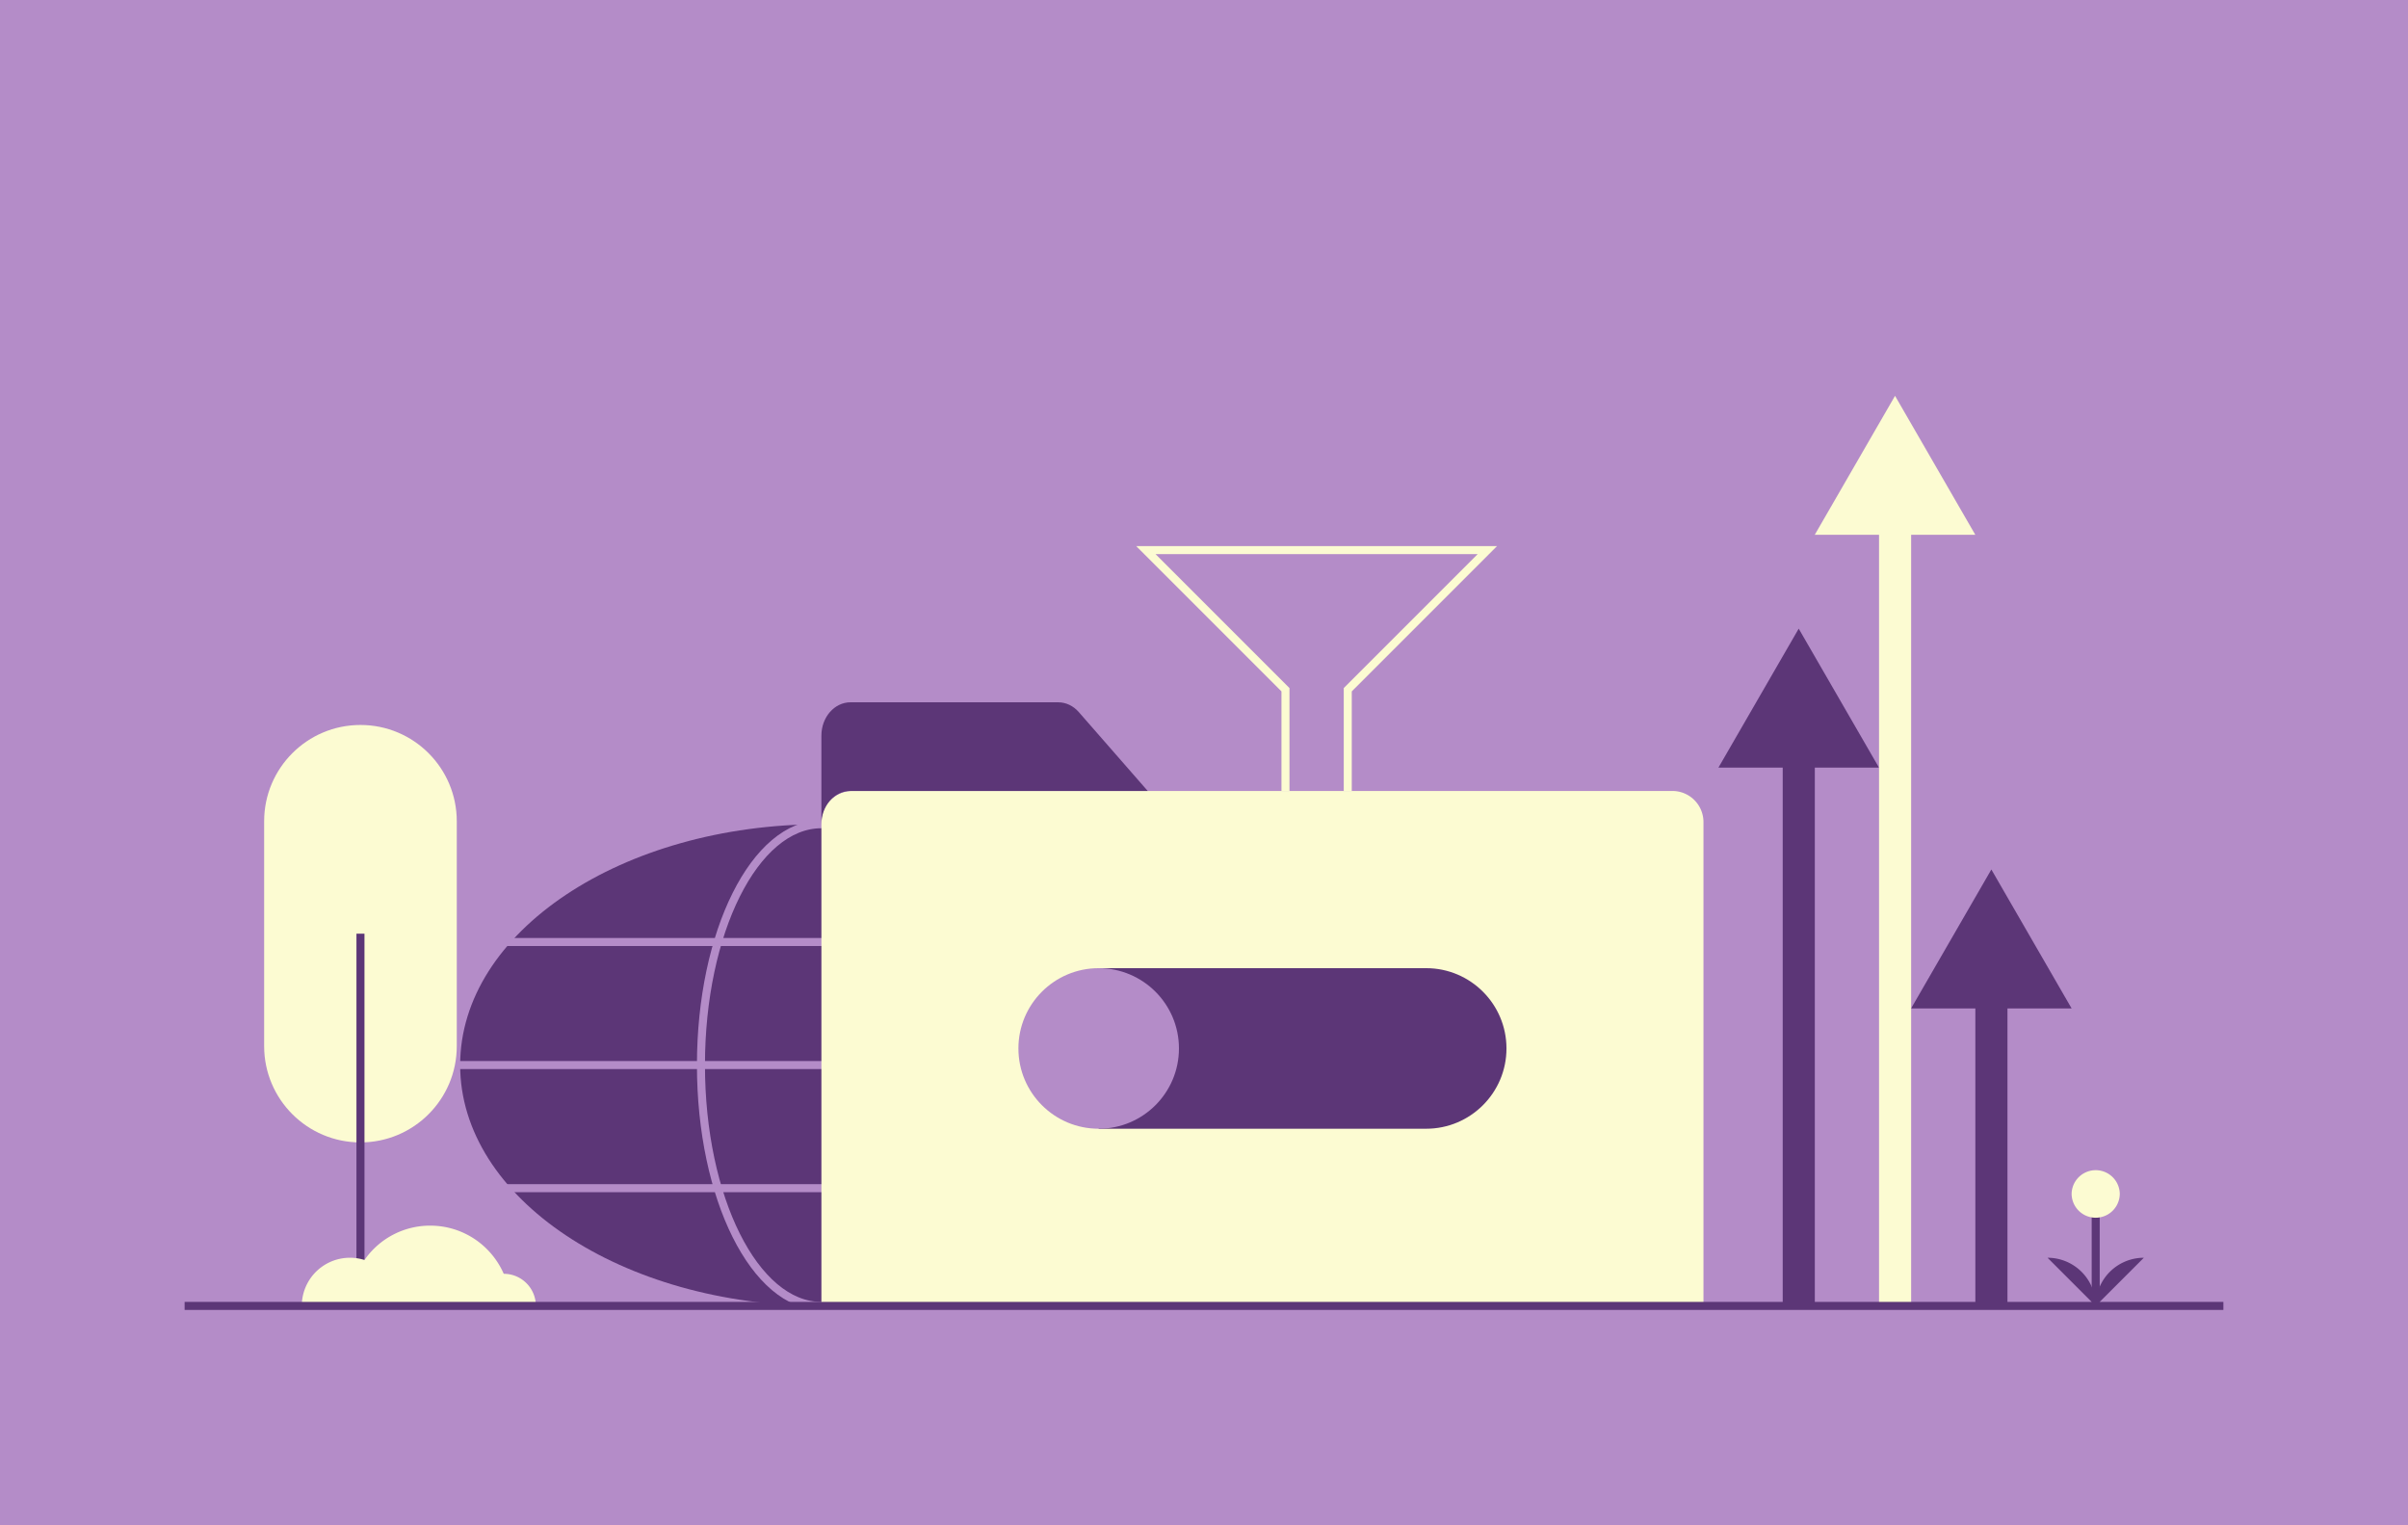 <svg xmlns="http://www.w3.org/2000/svg" xmlns:xlink="http://www.w3.org/1999/xlink" width="300" height="190" viewBox="0 0 300 190">
    <rect x="0" y="0" width="300" height="190" fill="#808080" stroke="none"/>
    <defs>
        <path id="a" d="M0 0h300v190H0z"/>
    </defs>
    <g fill="none" fill-rule="evenodd">
        <mask id="b" fill="#fff">
            <use xlink:href="#a"/>
        </mask>
        <use fill="#B48CC8" fill-rule="nonzero" xlink:href="#a"/>
        <g mask="url(#b)">
            <path stroke="#FCFBD2" d="M160.15 98.527V85.914l-17.388-17.387h42.536l-17.387 17.387v12.613"/>
            <path fill="#5C3677" d="M102.328 102.67c24.853 0 45 13.432 45 30 0 16.568-20.147 30-45 30s-45-13.432-45-30c0-16.568 20.147-30 45-30"/>
            <path stroke="#B48CC8" d="M141.163 117.338H61.498M147.328 132.67H55.334M141.163 148.002H61.498M102.328 102.67c8.284 0 15 13.432 15 30 0 16.568-6.716 30-15 30-8.284 0-15-13.432-15-30 0-16.568 6.716-30 15-30z"/>
            <path fill="#FCFBD2" d="M32.908 102.304v28c0 6.628 5.373 12 12 12s12-5.372 12-12v-28c0-6.627-5.373-12-12-12s-12 5.373-12 12"/>
            <path stroke="#5C3677" d="M44.908 162.67v-46.366"/>
            <path fill="#5C3677" d="M238.092 125.614h20l-10-17.308z"/>
            <path fill="#5C3677" d="M246.099 162.67h4v-47.26h-4zM234.092 95.614h-20l10-17.308z"/>
            <path fill="#5C3677" d="M222.099 162.67h4V85.41h-4z"/>
            <path fill="#FCFBD2" d="M226.092 66.614h20l-10-17.308z"/>
            <path fill="#FCFBD2" d="M234.099 162.67h4V56.41h-4zM208.353 98.527H106.207a3.873 3.873 0 0 0-3.872 3.874v60.27h109.891V102.4a3.873 3.873 0 0 0-3.873-3.874"/>
            <path fill="#5C3677" d="M142.991 98.527h-37.033c-2.005 0-3.623 1.857-3.623 4.143V91.623c0-2.285 1.624-4.142 3.623-4.142h25.875c.966 0 1.884.435 2.566 1.215l8.592 9.831z"/>
            <path stroke="#5C3677" d="M261.092 149.136v13.534"/>
            <path fill="#5C3677" d="M261.092 162.67a6 6 0 0 0-6-6M261.092 162.67a6 6 0 0 1 6-6"/>
            <path fill="#FCFBD2" d="M258.092 148.685a3.001 3.001 0 0 1 6 0 3 3 0 1 1-6 0M49.599 162.67h-12a5.998 5.998 0 0 1 7.81-5.72c2.42.76 4.19 3.04 4.19 5.72M66.759 162.67h-8c0-2.21 1.79-4 4-4h.04c2.19.02 3.96 1.8 3.96 4"/>
            <path fill="#FCFBD2" d="M63.599 162.67h-20c0-2.13.67-4.1 1.81-5.72a9.927 9.927 0 0 1 8.19-4.28c4.1 0 7.62 2.47 9.16 6 .54 1.22.84 2.58.84 4"/>
            <path fill="#5C3677" d="M136.879 120.599h40.804c5.515 0 10 4.484 10 10s-4.485 10-10 10h-40.804"/>
            <path fill="#B48CC8" d="M146.879 130.599c0-5.522-4.477-10-10-10s-10 4.478-10 10c0 5.523 4.477 10 10 10s10-4.477 10-10"/>
            <path stroke="#5C3677" d="M277 162.67H23"/>
        </g>
    </g>
</svg>

